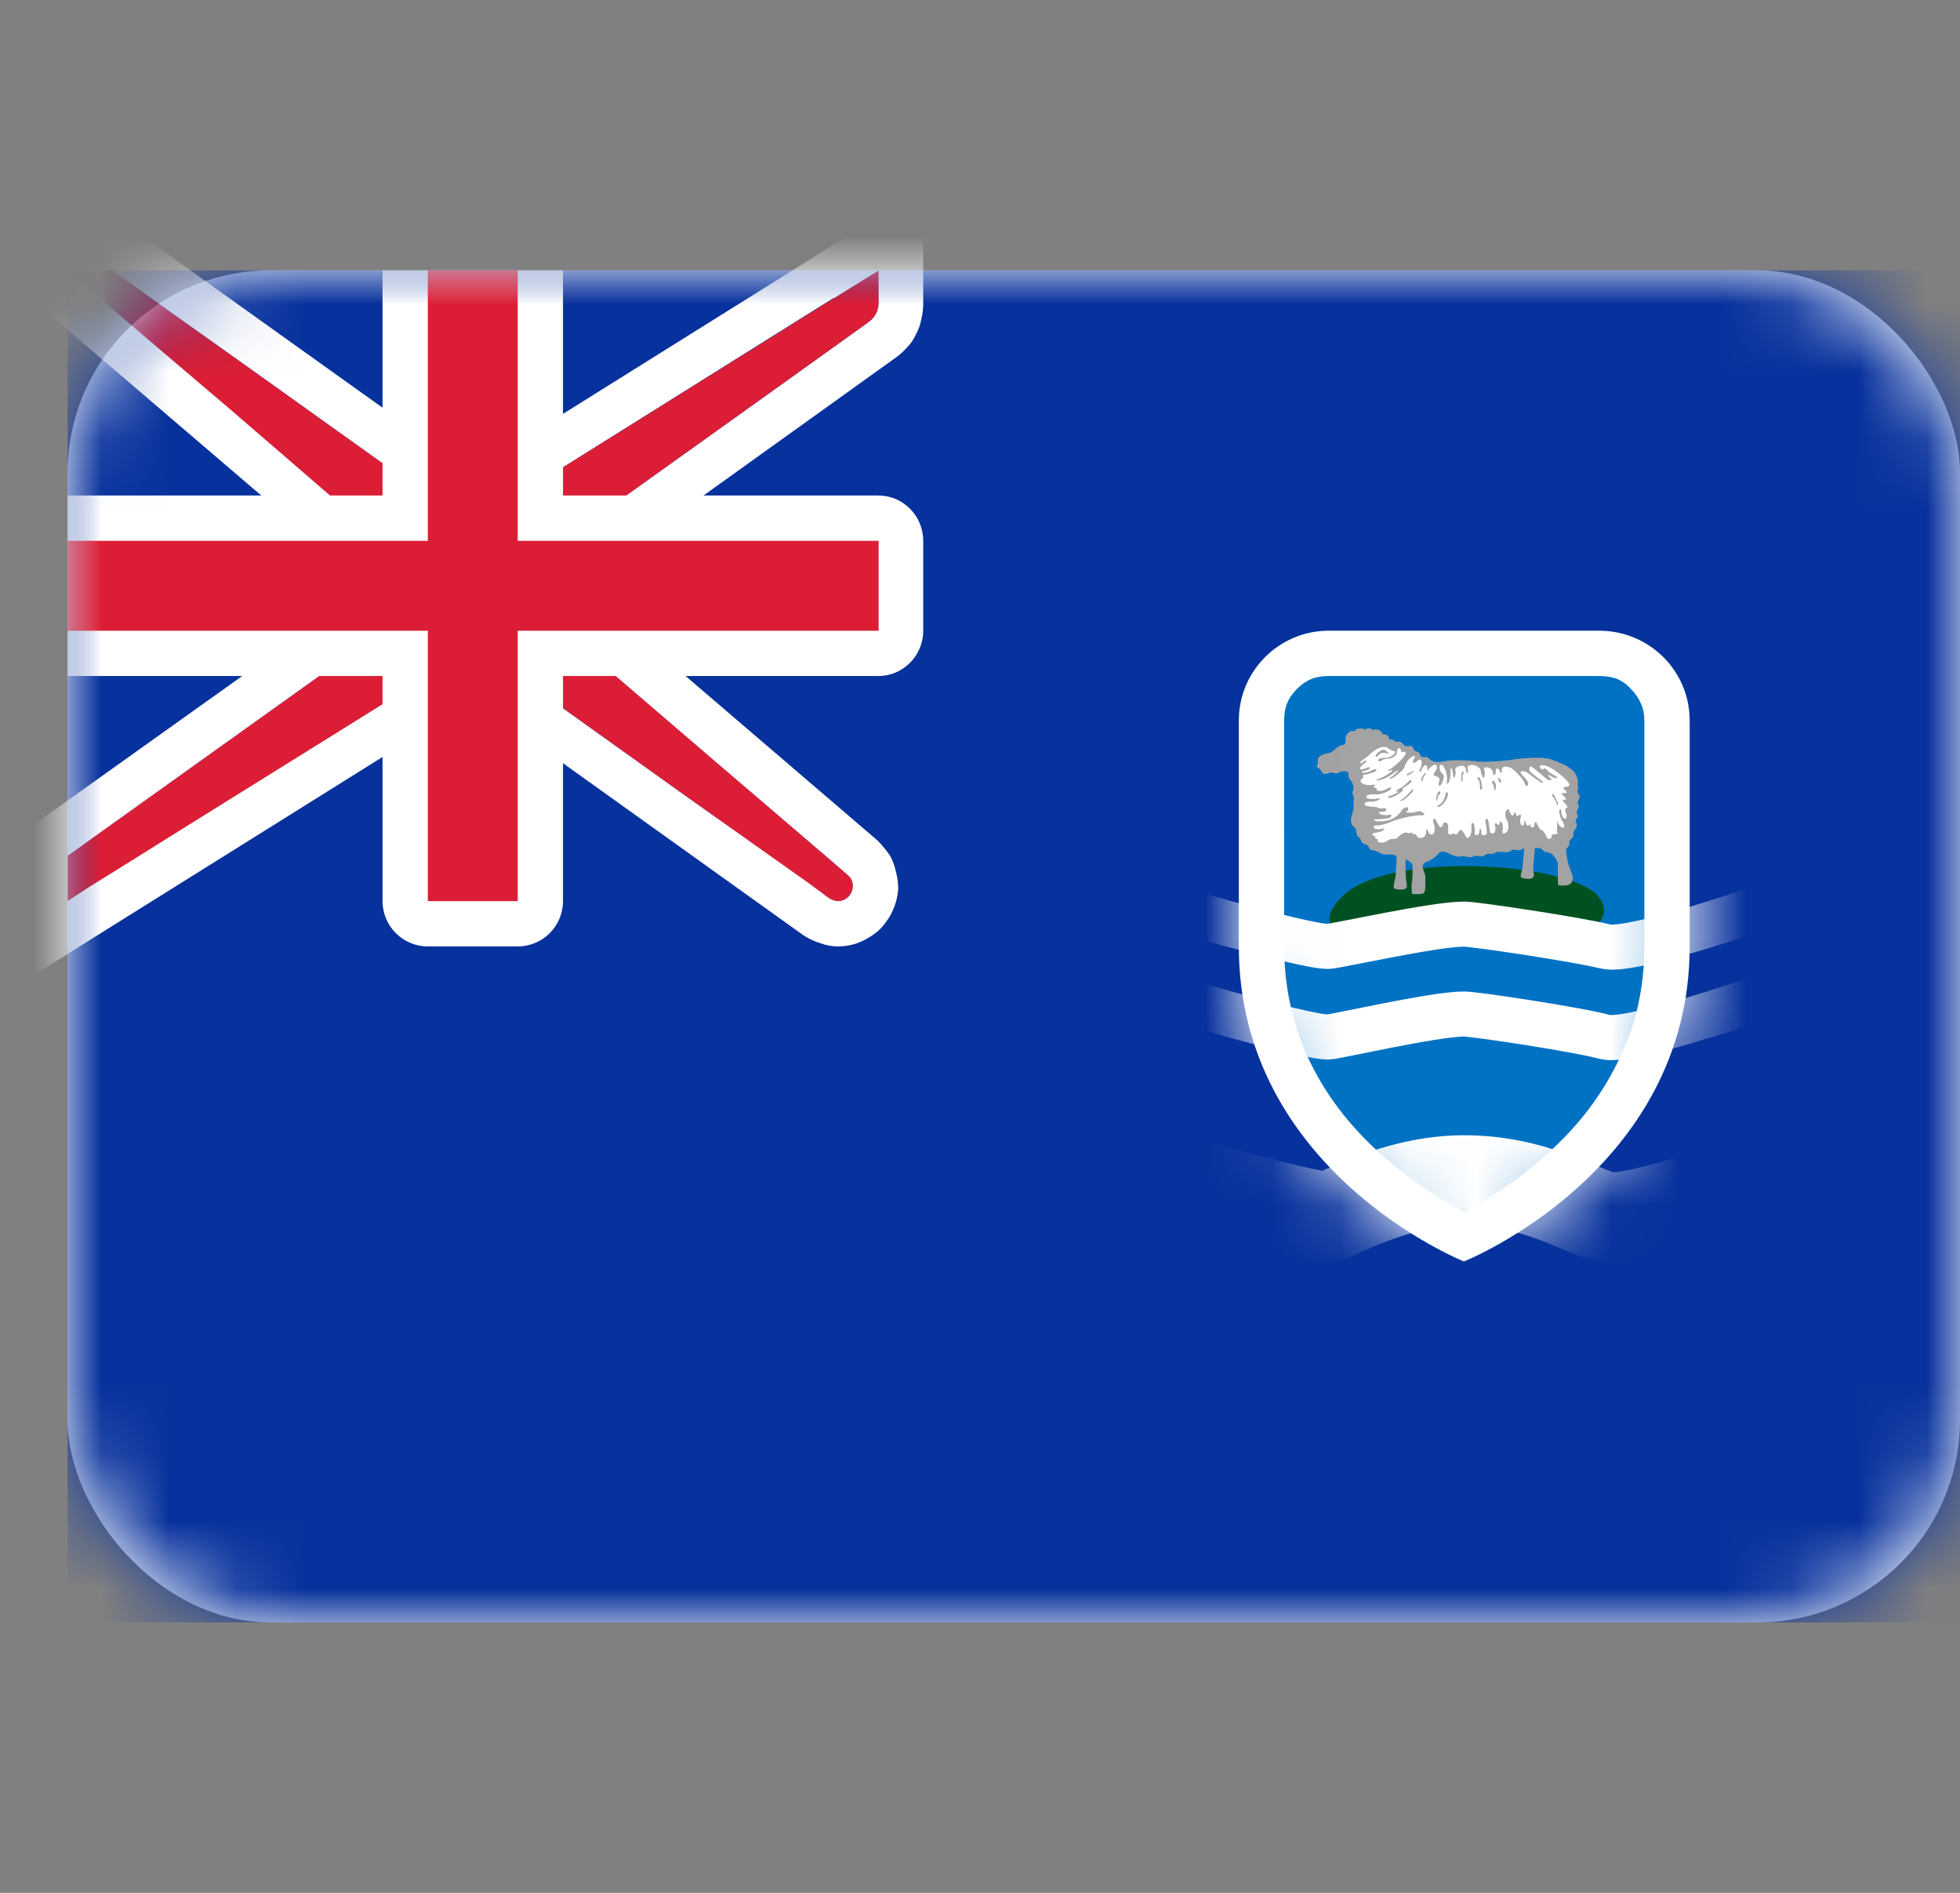 <svg xmlns="http://www.w3.org/2000/svg" fill="none" viewBox="0 0 29 28" focusable="false"><rect x="0" y="0" width="29" height="28" fill="#808080" stroke="none"/><defs><linearGradient id="Falkland_Islands_svg__c" x1="18.333" x2="18.333" y1="9.333" y2="18.667" gradientUnits="userSpaceOnUse"><stop stop-color="#fff"/><stop offset="1" stop-color="#f0f0f0"/></linearGradient></defs><path fill="none" d="M1 0h28v28H1z"/><rect width="28" height="20" x="1" y="4" fill="#fff" rx="3"/><rect width="28" height="20" x="1" y="4" rx="3"/><mask id="Falkland_Islands_svg__a" width="28" height="20" x="1" y="4" mask-type="alpha" maskUnits="userSpaceOnUse"><rect width="28" height="20" x="1" y="4" fill="#fff" rx="3"/><rect width="28" height="20" x="1" y="4" stroke="#979797" stroke-opacity="0" stroke-width="0" rx="3"/></mask><g mask="url(#Falkland_Islands_svg__a)"><path fill="#07319c" d="M1 4h28v20H1z"/><path d="M1 4h28v20H1z"/></g><g mask="url(#Falkland_Islands_svg__a)"><path fill="#0072c4" fill-rule="evenodd" d="M18.33 14v-3.34c0-.74.6-1.33 1.33-1.33h4c.74 0 1.34.59 1.34 1.33V14c0 3.33-3.34 4.66-3.34 4.66s-3.33-1.33-3.33-4.66"/><path d="M18.33 10.66c0-.73.6-1.33 1.33-1.33h4c.74 0 1.34.6 1.34 1.33V14c0 3.33-3.34 4.66-3.34 4.66s-3.33-1.33-3.33-4.66z"/><mask id="Falkland_Islands_svg__d" width="6.667" height="9.333" x="18.333" y="9.333" mask-type="alpha" maskUnits="userSpaceOnUse"><path fill="#0072c4" fill-rule="evenodd" d="M18.33 14v-3.34c0-.74.6-1.33 1.33-1.33h4c.74 0 1.34.59 1.34 1.33V14c0 3.33-3.34 4.66-3.34 4.66s-3.33-1.33-3.33-4.66"/><path stroke="url(#Falkland_Islands_svg__c)" stroke-opacity="0" stroke-width="0" d="M18.33 10.66c0-.73.6-1.33 1.33-1.33h4c.74 0 1.34.6 1.34 1.33V14c0 3.33-3.34 4.66-3.34 4.66s-3.33-1.33-3.33-4.66z"/></mask><g mask="url(#Falkland_Islands_svg__d)"><path fill="#005121" fill-rule="evenodd" d="M19.86 13.26c-.68.69.66.61.66.61l.95-.31s.43.05.72.14c.19.06.73.3.73.3s1.12-.23.73-.74c-.4-.5-3.1-.69-3.79 0"/><path d="m20.52 13.87.95-.31s.43.05.72.14c.19.06.73.3.73.3s1.12-.23.73-.74c-.4-.5-3.1-.69-3.79 0-.68.69.66.61.66.61"/></g><g fill-rule="evenodd" mask="url(#Falkland_Islands_svg__d)"><path fill="#a3a3a3" d="M22.71 12.55c.02-.01.09-.01.11.02.04.05.11.03.15.07.04.05.08.09.08.15v.25c0 .06.01.06.06.06.07 0 .16 0 .16-.12 0-.08-.08-.13-.1-.42.03-.03.06-.06.05-.1s.07-.06.06-.12.08-.1.04-.17c-.03-.06.05-.07.02-.12-.04-.06.05-.1.01-.15-.03-.05.05-.09.01-.15-.05-.06.02-.09-.02-.13.02-.05 0-.17-.09-.24-.08-.07-.21-.11-.28-.14-.13-.05-.37-.03-.55-.01-.17.03-.49.05-.59.03-.1-.01-.33-.03-.52.01a.2.2 0 0 1-.17-.05c-.03-.03-.04-.02-.07-.02s-.05-.01-.06-.04c-.02-.06-.08-.02-.1-.1-.02-.05-.11 0-.14-.04-.03-.05-.06-.05-.13-.05-.01-.02-.05-.04-.09-.03.01-.05-.03-.08-.1-.08.01-.05-.09-.09-.14-.06-.03-.04-.09-.03-.11 0-.03-.04-.14-.03-.16.02-.05-.03-.14.03-.13.13 0 .03 0 .06-.04.07-.09.01-.14.11-.21.12s-.14.04-.16.08c-.01.04.01.08-.01.1-.03.02.01.04.03.05.01.01.03.03.04.05 0 .03.06.04.12.01.02-.02.06.03.13 0 .06-.04.16-.02.14.03 0 .03.01.06.03.08.03.03.06.1.04.15-.03.06.03.1.01.15-.01.06.01.11-.02.19s-.03.17.02.2c.06.04.02.12.07.15s.02.09.1.11.03.08.12.09c.08.01.11.07.2.06.07-.01.1.01.14.02.01.05-.01.25-.01.3-.01.05-.03.12-.03.16 0 .03.05.04.12.04.06 0 .09-.03.07-.1-.01-.07-.02-.24-.01-.35.05.03.1.06.1.1 0 .07 0 .19-.01.25-.01.04 0 .11 0 .16.01.01.11.01.16 0 .04-.02.04-.06.04-.24 0-.09-.1-.19.02-.23.06-.02.14-.08.17-.12.04-.05.1-.03.15-.01.05.03.13.06.18.05.06-.02.13.03.19 0 .05-.03.12.02.17-.02.04-.04.12 0 .16-.04.03-.03.17.02.22-.02.04-.05.11.01.16-.02.01-.01.02-.02.04-.02 0 .08-.02.21-.02.25 0 .05-.03.12-.03.16 0 .03.06.04.12.04s.09-.03.07-.1c-.01-.07.01-.25.02-.35"/><path fill="#a3a3a3" d="M19.52 11.32c.02-.02 0-.06.01-.1.02-.04.09-.06.16-.08.07-.01.11-.1.19-.11.05-.01.05-.04.04-.06 0-.1.08-.16.12-.13.03-.04.13-.05.16-.02.02-.02.08-.03.11 0 .05-.03.14.01.13.06.07 0 .11.03.1.07.04 0 .08.01.08.04-.01.04.08.05.04.07-.03.02-.07.01-.11-.02s-.18 0-.2.02c-.02.01-.04.02-.06.01-.01-.02-.05-.03-.07-.03s-.05 0-.07-.04c-.03-.03-.08-.04-.09-.02-.01.01.02.06.05.08s.02.05.06.07c.02.02 0 .06-.02.09-.01.03-.06.02-.07 0 0-.02-.01-.04-.05-.01-.03.03-.09.02-.11.02-.02-.01-.06-.03-.09-.02s.01.02.02.04c0 .01-.05.01-.08.01s-.04.02-.02.02c.02.01.09.01.11 0 .03-.02.12 0 .12.02.01.03-.04.04-.08.03-.05 0-.12.02-.16.03-.03.01-.13-.01-.16 0-.04.01-.08-.03-.06-.04"/><path fill="#fff" d="M20.15 11.52c-.03.02-.02.06.01.07.03.02.1.03.15.02.04-.01.05 0 .02.02s.05.02.04.05c0 .02.03.02.06.02s.07-.02.11-.04.06-.01.03.02c-.04.04-.15.08-.24.07-.09 0-.13.02-.11.05.02.02.11.03.16.01.05-.01.04.02 0 .03-.03.02-.09.02-.13.02-.05 0-.09.04-.03.06s.14.01.17.03.12-.01.12.02-.02.04-.08.04c-.05 0-.03.02.01.04.03.01.09.01.13 0 .03 0 .02.03-.01.05-.04.01-.14.02-.2.02-.05 0-.03.03.04.03.21 0 .29-.09.34-.16.02-.04.08-.06.09-.04s.01.03-.01.05c-.03.01-.02.02.02.02.05.01.11-.01.15-.02.03-.01.14.06.05.06-.16 0-.35.06-.42.08-.06.03-.17.07-.24.07-.05 0-.07.02-.05.04s.09.02.12.01c.04-.01.04 0 .02.02s-.08.03-.12.04c-.04 0-.06.03-.03.04.06.02 0 .04.05.05.04.01-.01.04.04.05s.07.01.11-.02c.04-.02.06-.03.09-.03.04 0 .07-.01.09-.04.02-.02.09-.07.12-.05.02.02.07-.02.08.01.01.02.05 0 .06.03.01.04.06.04.09.03s.05-.04.05-.08.02-.06.03-.01c.01.04.05.06.08.03.02-.02.02-.09.01-.13-.02-.04-.02-.08 0-.09.01-.01.05.07.07.1.01.04.05.03.06-.01 0-.03.03-.05.06-.02.03.02.01.11.02.15s.09-.01.09 0c.01.02.04.02.05-.01.02-.03.04-.05.06-.04.01.02.04.05.05.08s.04.05.06.02c.03-.04.04-.1.03-.15 0-.04.01-.07.03-.05s.02.09.02.14.07.05.07-.03c0-.04.02-.04.02-.02.01.02.01.05.01.07.02.03.07.01.08-.01 0-.03-.01-.12-.02-.16s.01-.07.03-.05c.02.03.02.08.03.15 0 .06.04.07.07.05.02-.02.02-.08.01-.11-.01-.04.02-.04.03-.02.02.02.04.01.04-.01-.01-.02.01-.04.03-.01s.02.08.01.13c-.01.04.04.04.07 0s.02-.15-.01-.18c-.02-.03-.02-.08-.01-.12.02-.03.04-.04.05-.02 0 .02.01.05.03.07s.03.02.04-.01c0-.03.02-.03.03 0s.02.05.04.02c.02-.02.05 0 .03.03a.17.17 0 0 0 0 .1c.01.03.05.03.05-.01.01-.08.02-.03.03.01.01.03.04.03.05.01s.01-.02.01 0 .01.04.04.04c.02 0 .02-.04.03-.07s.03.01.06.07.05 0 .12.15c.03.05.07 0 .07-.02s0-.03.04-.03c.03 0 .06-.01.04-.03-.01-.02 0-.06 0-.11 0-.04 0-.07.01-.04 0 .02.02.06.06.08.03.02.05-.03.02-.07a.34.34 0 0 1-.06-.17c.01-.05.03-.03.03 0 0 .04.02.1.05.11s.04-.05.02-.08c-.01-.03-.02-.08.01-.08.03-.01-.01-.05-.03-.07-.03-.03-.04-.05 0-.05.05 0 .01-.03-.01-.05s-.06-.05 0-.05c.06.01.04-.02.02-.04-.03-.02-.04-.05 0-.05s.07-.02.06-.03c-.01-.06-.11-.13-.17-.18s-.16-.11-.22-.11c-.05-.01-.05.02-.04.04.02.02.04.04.05.01 0-.02.04.01.06.03.02.03.09.06.13.09.04.04-.05.02-.1-.02-.03-.02-.03 0 .01.04.04.03-.01.04-.05.02-.03-.03-.13-.11-.19-.16s-.07-.03-.07 0c-.01.03.01.05.05.08l.13.1c.04.03.01.04-.02.02-.02-.02-.1-.07-.15-.11s-.09-.06-.12-.05c-.03 0-.03.03.01.06.03.03.08.09.08.12 0 .04-.03.06-.05 0s-.09-.13-.15-.19a.2.2 0 0 0-.15-.06c-.04.01-.04.05-.04.08s-.02.01-.03-.01c0-.02-.03-.05-.05-.04-.01 0-.01.05-.01.07-.01.02-.04.04-.04-.01s-.06-.08-.09-.08-.05.01-.04.03c.01.03.01.08 0 .12-.01.03-.04-.03-.05-.09 0-.06-.1-.11-.16-.09-.07.02-.02.06-.03.1s-.03 0-.03-.04c-.01-.04-.04-.06-.08-.05-.05.01-.08.03-.08.06q.015.03 0 .09c-.01.04-.03.02-.03-.01s-.01-.07-.02-.1-.02 0-.02.03c.01.04 0 .11-.02.16s-.04.05-.03-.01a.36.36 0 0 0-.05-.21c-.02-.03-.06-.04-.06 0 0 .05.01.08.05.11.03.03 0 .11-.03.16-.04.04-.04-.02-.02-.07.01-.04-.06-.06-.08-.07-.03-.01.02-.05.04-.11 0-.03-.01-.05-.03-.05s-.09.05-.11.1c0-.05 0-.09-.03-.09-.02 0-.05.04-.06.08-.02.03-.04.01-.02-.02.02-.04.04-.12.01-.14-.04-.02-.07.06-.11.04-.02 0 .01-.05.02-.07.02-.03-.01-.04-.06 0s-.08.1-.09.14c-.02.05-.11.11-.16.15-.05.03-.07.02-.05 0 .03-.01.08-.06.1-.08.03-.02.02-.03-.03 0-.05.04-.14.1-.23.12-.06.01-.06 0-.01-.02.05-.01.18-.09.2-.12.02-.02-.02 0-.05 0-.02.01-.04 0 .01-.02.04-.01.19-.15.22-.2.04-.04.01-.06-.01-.06s-.05.01-.04-.01c0-.02-.01-.05-.04-.04-.02.01-.02.06-.03.09-.01.02-.07.06-.1.06-.04 0-.09.01-.12.03-.04.03-.06 0-.04-.02s.06-.02.1-.02c.04-.01.08-.01.11-.04.04-.03.04-.06.01-.06-.02 0-.07-.03-.08-.04-.07-.06-.2.02-.25.07-.03.03-.12.1-.15.12s-.02.05.03.01.07-.01.02.02c-.04.03-.08.07-.06.09.01.01.07-.01.11-.03.03-.01.05.03-.04.05-.05.01-.07.03-.03.03s.09-.01.14-.04c.04-.02.08-.01.04.02-.04.02-.13.05-.17.05-.03 0 .01.05-.03.06"/><path fill="#a3a3a3" d="M20.38 11.14c.05-.04.09-.07.13-.03.04.03.05.05 0 .03-.05-.01-.09 0-.12.04-.03.03-.06.02-.01-.04M19.6 11.27c.04-.04.09-.04.12-.07.02-.04.05-.03.02.01s-.09.04-.12.07c-.02.03-.04.01-.02-.01M19.82 11.13c.02 0 .06-.02.09-.05s.08-.04.11-.01c.04.04.06.05.07.06.02 0 .02.03-.01.03-.02.01-.06.02-.08.01s-.05-.02-.07-.01c-.03 0-.04-.01-.02-.02s.04-.03.06-.04c.01-.02.04-.01.02 0s-.01.04.01.05.05.01.07-.01a.4.4 0 0 0-.08-.06c-.02-.01-.03-.01-.05.01s-.07.07-.11.07c-.05 0-.03-.02-.01-.03M21.07 11.45c-.02.03-.04.06-.04.08 0 .03.02.04.02.01.01-.03.01-.05.03-.07.03-.02.01-.05-.01-.02M20.82 11.45l.08-.04c.01-.02.02-.01.01.01a.4.4 0 0 1-.08.05c-.01 0-.03-.01-.01-.02M20.85 11.55a.6.6 0 0 1-.17.13c-.03.02-.02.04.02.03-.03.02-.09.05-.13.06s-.05.04.01.03c.06-.02.14-.07.16-.09.03-.03 0-.04.03-.06.04-.02.1-.07.11-.08.01-.03-.01-.04-.03-.02M20.73 11.83c.05-.02.12-.1.15-.14.01-.02.04-.02.02.02-.03.04-.11.11-.13.12-.03.02-.08.02-.04 0M21.63 11.43c-.01.02-.01.08-.01.1 0 .03.03.05.02.01 0-.04 0-.08.01-.09.02-.02 0-.06-.02-.02M21.87 11.53c.02.01.03.1.03.13-.01.03.03.03.03-.01-.01-.05-.01-.1-.03-.13-.02-.04-.06-.02-.03.01M22.08 11.58c.01.02.03.07.03.1s.02.01.02-.02c.01-.04 0-.07-.01-.09-.02-.03-.06-.02-.04.01M22.21 11.55c-.01-.02-.03-.05-.04-.04-.01 0 0 .03.01.05.02.03.04.02.03-.01M21.39 11.74c-.01.07-.05.14-.09.16-.05.02-.04.06.02.02.05-.04.09-.1.1-.15.02-.05-.03-.07-.03-.03M21.29 11.71c-.03.02-.04.08-.04.11 0 .04.02.01.02-.01s.01-.05.03-.06.01-.06-.01-.04M22.99 11.76c.02.03.05.09.06.12s-.01.04-.02.01c0-.03-.04-.09-.06-.11-.01-.02 0-.06.02-.02"/></g><g mask="url(#Falkland_Islands_svg__d)"><path fill="none" d="m16.92 13.63-.02.02a.33.33 0 0 1-.22-.42c.05-.18.23-.27.41-.22l.01.02zm9.29-.59.01-.03c.17-.06.36.03.42.21.07.17-.02.36-.2.42l-.02-.01z"/><path stroke="#fff" stroke-linecap="round" stroke-linejoin="round" stroke-width=".667" d="M17 13.33s2.26.67 2.65.67c.1 0 1.57-.33 2.01-.33.17 0 1.69.23 2.09.33.39.11 2.58-.67 2.58-.67"/></g><g mask="url(#Falkland_Islands_svg__d)"><path fill="none" d="m16.92 14.97-.02.01a.316.316 0 0 1-.22-.41c.05-.18.23-.28.41-.23l.01.03zm9.29-.6.01-.02c.17-.06.36.02.42.2.07.18-.02.36-.2.43l-.02-.02z"/><path stroke="#fff" stroke-linecap="round" stroke-linejoin="round" stroke-width=".667" d="M17 14.66s2.26.68 2.65.68c.1 0 1.57-.34 2.01-.34.17 0 1.69.23 2.09.34.39.1 2.58-.68 2.58-.68"/></g><g mask="url(#Falkland_Islands_svg__d)"><path fill="none" d="m16.83 17.95-.02.02a.66.66 0 0 1-.45-.83c.1-.36.47-.56.82-.45l.02.02zm16.76-.12.02-.01c.37.06.62.39.56.76s-.4.61-.77.55l-.01-.02z"/><path stroke="#fff" stroke-linecap="round" stroke-linejoin="round" stroke-width="1.333" d="M17 17.33s2.26.67 2.65.67c.1 0 .98-.54 2.01-.54 1.04 0 1.69.44 2.09.54.39.11 2.58-.67 2.58-.67l7.18 1.15"/></g><path fill="none" d="M18.33 14v-3.34c0-.74.6-1.33 1.33-1.33h4c.74 0 1.34.59 1.34 1.33V14c0 3.33-3.34 4.66-3.34 4.66s-3.33-1.33-3.33-4.66"/><path fill="#fff" fill-rule="evenodd" d="M18.33 14v-3.34c0-.74.6-1.33 1.33-1.33h4c.74 0 1.34.59 1.34 1.33V14c0 3.33-3.34 4.66-3.34 4.66s-3.33-1.33-3.33-4.66m3.33 3.93q.09-.05.19-.11.57-.32 1.03-.74.64-.57 1-1.26.17-.32.28-.66.17-.55.17-1.16v-3.34q0-.14-.05-.25-.05-.12-.15-.22-.09-.1-.21-.15-.12-.04-.26-.04h-4q-.14 0-.25.04-.12.05-.22.15t-.15.22q-.04.11-.04.25V14q0 .61.17 1.16.1.34.27.66.36.69 1 1.26.47.42 1.03.74.1.06.19.11"/></g><g fill-rule="evenodd" mask="url(#Falkland_Islands_svg__a)"><path fill="#db1e36" d="M5.66 8 1 4h.66l4.67 3.33h1.33L13 4v.49c0 .11-.06.21-.14.27L8.33 8v1.33l4.21 3.61c.16.13.06.39-.14.39-.05 0-.09-.02-.13-.04L7.66 10H6.33L1 13.33v-.67l4.66-3.33z"/><path fill="#fff" d="M1.88 3.33H-.81L5 8.3v.69L.33 12.32v2.21l6.19-3.87h.93l4.43 3.17q.12.08.25.12.13.05.27.05.15 0 .29-.05.13-.05.24-.13.1-.07.17-.17.08-.1.13-.23t.06-.27q0-.12-.03-.24-.03-.14-.09-.25-.08-.12-.19-.23L9 9.02v-.68l4.24-3.04q.1-.07.18-.16.08-.08.13-.19.06-.11.08-.22.03-.12.03-.24v-1.7L7.47 6.66h-.93zm4.45 4-2.52-1.8L1.66 4H1l.41.35.25.22L3.4 6.05 5.66 8v1.33L1 12.66v.67l.32-.21.34-.21 1.04-.65L6.33 10h1.33l2.52 1.8 1.78 1.26.31.23c.04.02.08.04.13.04.2 0 .3-.26.14-.39l-.29-.25-1.66-1.42-2.26-1.94V8l3.33-2.38 1.2-.86c.08-.06.14-.16.14-.27V4l-.66.41h-.01l-1.04.65-3.63 2.27z"/></g><g mask="url(#Falkland_Islands_svg__a)"><path fill="#fff" fill-rule="evenodd" d="M1 7.33V10h4.66v3.33c0 .37.3.67.67.67h1.33c.37 0 .67-.3.67-.67V10H13c.36 0 .66-.3.66-.67V8c0-.37-.3-.67-.66-.67H8.33V4H5.66v3.33z"/><path d="M1 10h4.66v3.33c0 .37.3.67.67.67h1.33c.37 0 .67-.3.67-.67V10H13c.36 0 .66-.3.66-.67V8c0-.37-.3-.67-.66-.67H8.33V4H5.66v3.33H1z"/></g><g mask="url(#Falkland_Islands_svg__a)"><path fill="#db1e36" fill-rule="evenodd" d="M1 8h5.33V4h1.33v4H13v1.33H7.66v4H6.33v-4H1z"/><path d="M6.33 8V4h1.33v4H13v1.33H7.66v4H6.33v-4H1V8z"/></g></svg>